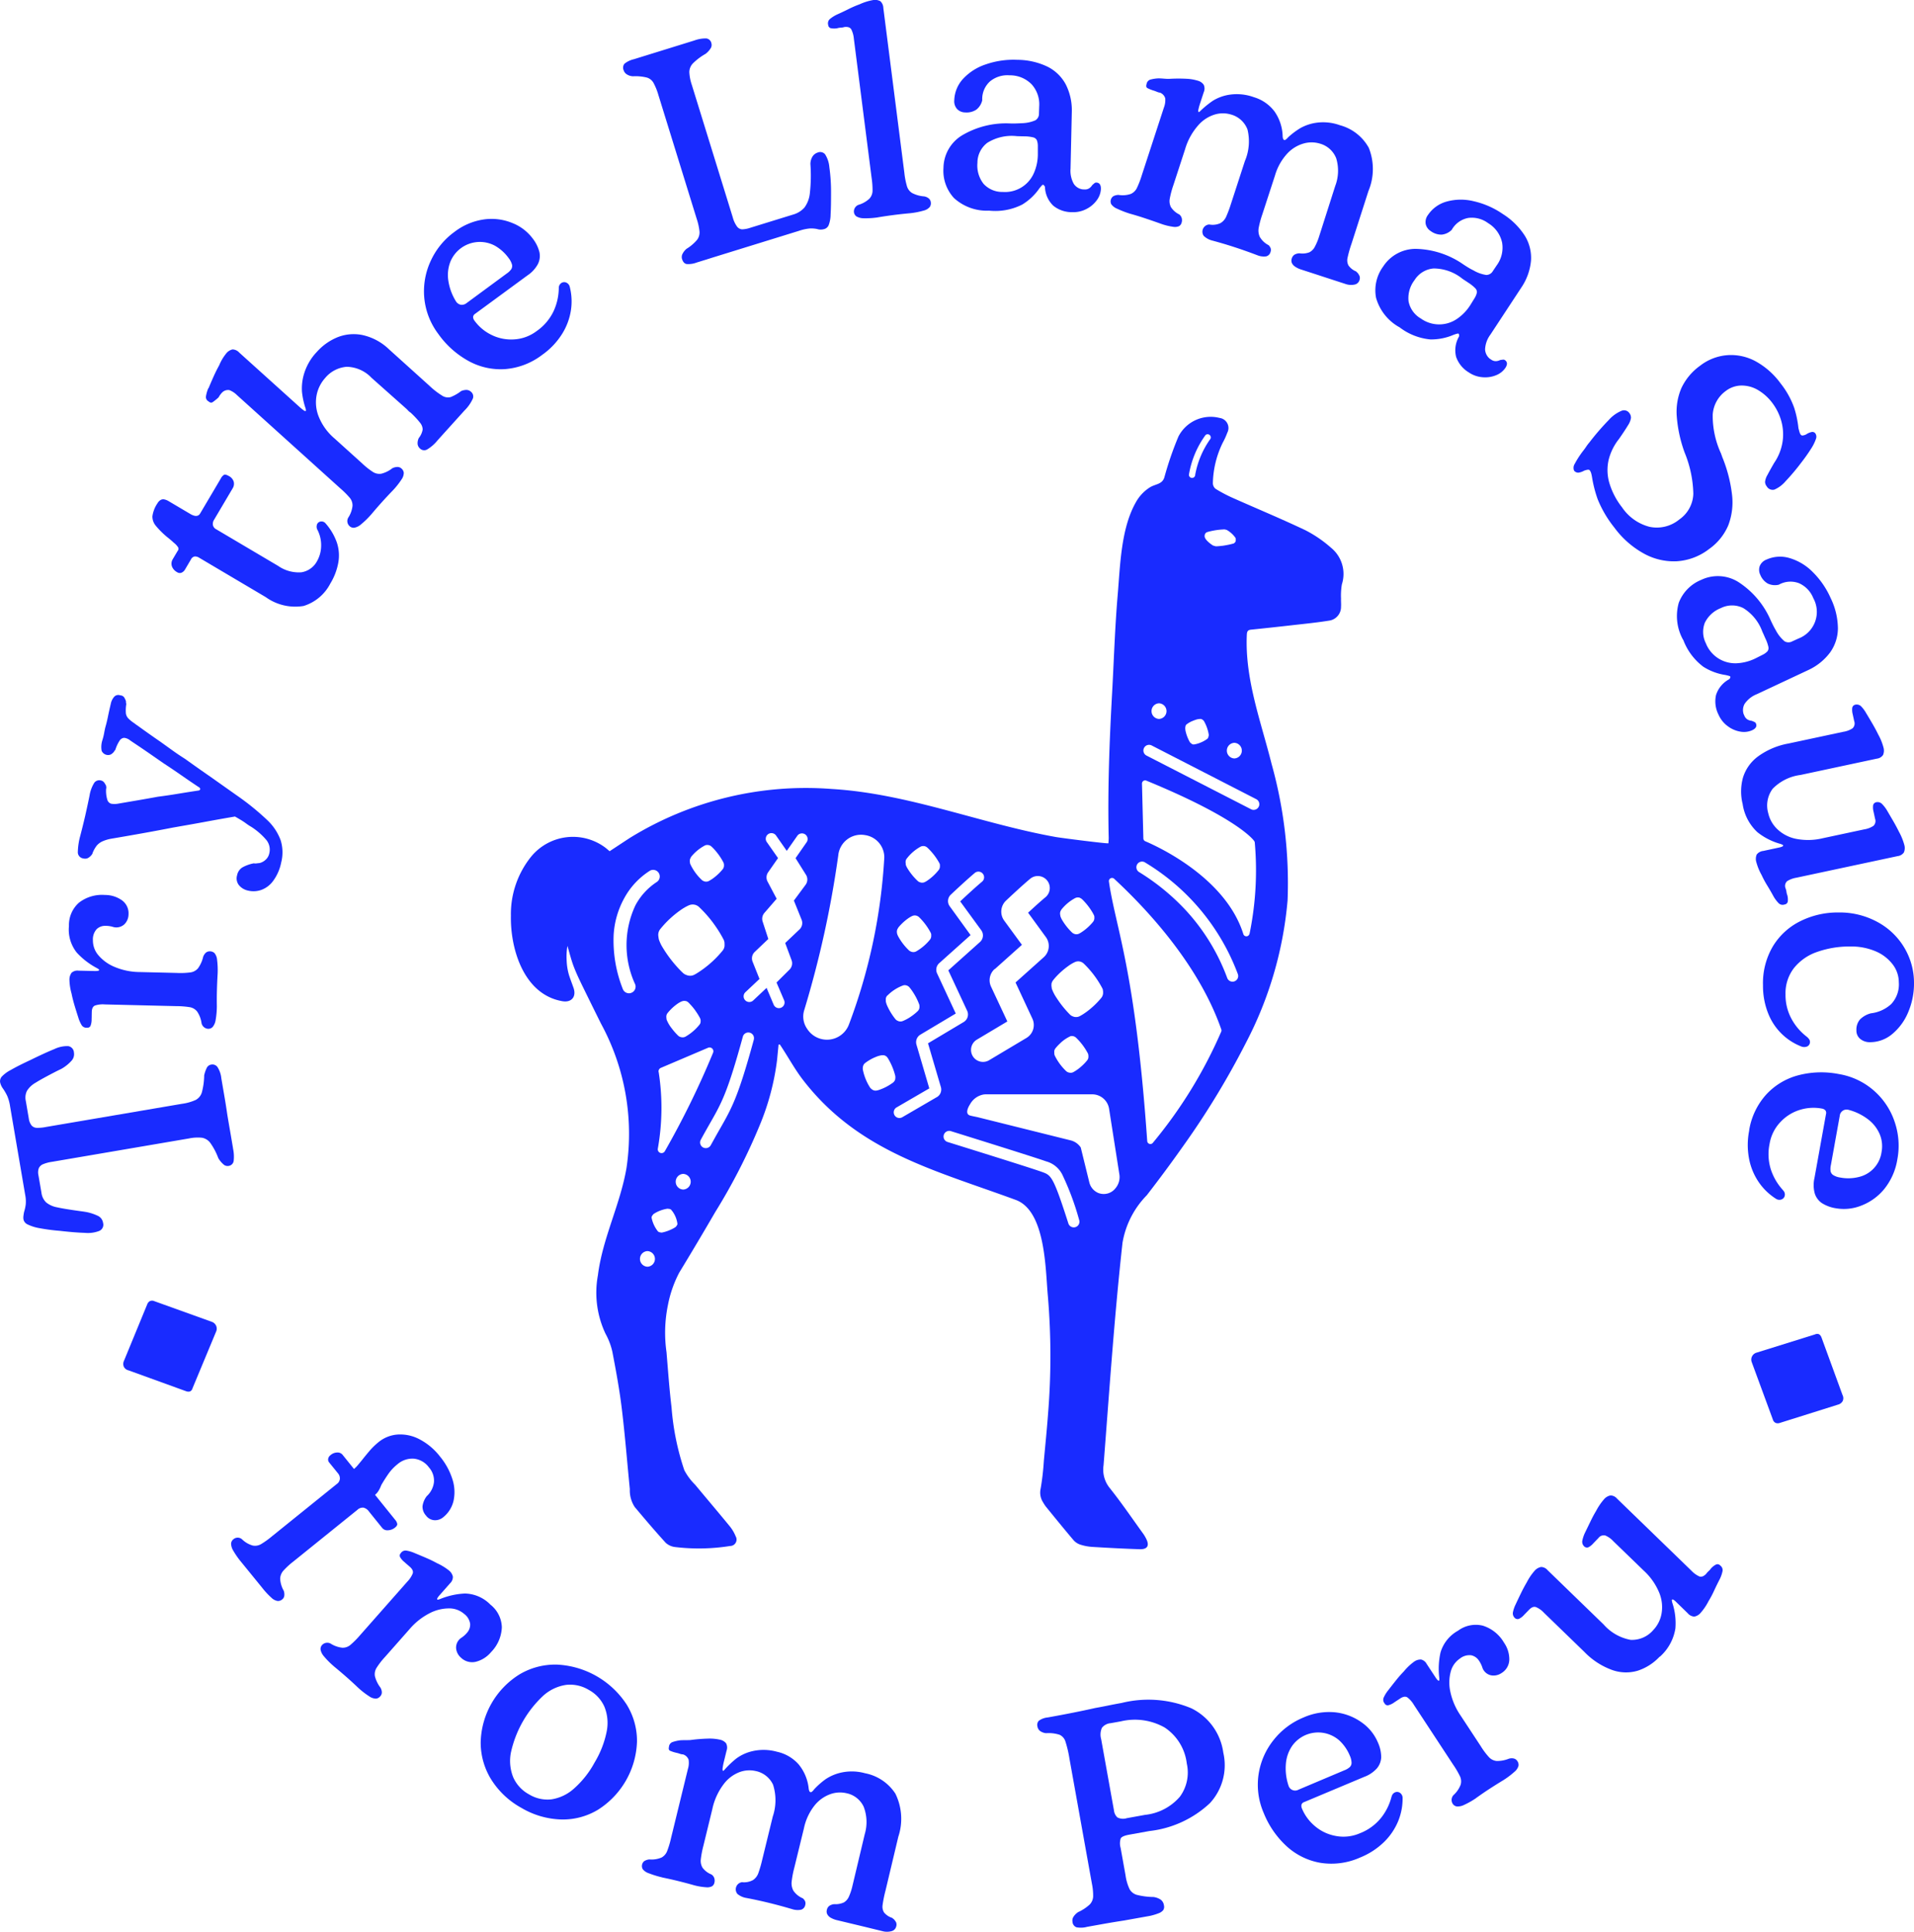 <svg xmlns="http://www.w3.org/2000/svg" xmlns:xlink="http://www.w3.org/1999/xlink" width="138.573" height="139.834" viewBox="0 0 138.573 139.834"><defs><clipPath id="a"><rect width="138.573" height="139.834" fill="#192bff"/></clipPath></defs><g clip-path="url(#a)"><path d="M97.15,42.3a2.445,2.445,0,0,0-.779-2.647,8.956,8.956,0,0,0-1.853-1.269c-1.749-.831-3.539-1.573-5.307-2.361a10.408,10.408,0,0,1-1.2-.637.528.528,0,0,1-.2-.408,6.978,6.978,0,0,1,.716-2.934,5.215,5.215,0,0,0,.328-.719.735.735,0,0,0-.554-1.072,2.624,2.624,0,0,0-2.981,1.341A24.053,24.053,0,0,0,84.3,34.551c-.156.511-.629.476-1.035.718a2.991,2.991,0,0,0-1.046,1.119c-1.067,1.9-1.118,4.562-1.3,6.69-.2,2.34-.271,4.689-.4,7.033-.195,3.512-.333,7.028-.249,10.545,0,.1-.01.205-.02.383,0,.056-3.454-.387-3.8-.45-5.45-.972-10.674-3.149-16.235-3.479a24.281,24.281,0,0,0-14.628,3.552c-.483.315-.965.635-1.45.953-.1-.082-.186-.157-.276-.232a3.914,3.914,0,0,0-5.386.6,6.622,6.622,0,0,0-1.486,4.3c-.048,2.442.954,5.722,3.736,6.19.663.112,1.017-.338.8-.961-.107-.308-.228-.613-.328-.925a4.254,4.254,0,0,1-.172-1.069,4.395,4.395,0,0,1,.06-1.05c.148.52.278,1.049.474,1.551s.422.969.655,1.445q.646,1.32,1.3,2.636a16.684,16.684,0,0,1,1.845,10.438c-.452,2.658-1.734,5.077-2.071,7.773a6.956,6.956,0,0,0,.554,4.236,4.893,4.893,0,0,1,.493,1.3c.262,1.37.517,2.744.684,4.128.235,1.933.388,3.876.58,5.813a2.193,2.193,0,0,0,.357,1.3c.734.873,1.472,1.744,2.241,2.587a1.211,1.211,0,0,0,.678.307,14.358,14.358,0,0,0,3.987-.076.465.465,0,0,0,.4-.7,2.824,2.824,0,0,0-.432-.731c-.826-1.009-1.671-2-2.5-3a4.273,4.273,0,0,1-.785-1.054,18.6,18.6,0,0,1-.926-4.555c-.159-1.322-.253-2.653-.363-3.982a9.956,9.956,0,0,1,.1-3.408,8.488,8.488,0,0,1,.818-2.353q1.33-2.184,2.613-4.394a43.069,43.069,0,0,0,3.222-6.291,18,18,0,0,0,1.253-4.734c.034-.363.07-.729.106-1.094.029,0,.06,0,.089-.009.069.1.139.208.206.313.483.746.916,1.53,1.456,2.233,4.013,5.221,9.557,6.552,15.419,8.708,2.184.8,2.15,5.08,2.328,6.968a51.447,51.447,0,0,1,.014,8.5c-.084,1.14-.2,2.279-.305,3.418a18.862,18.862,0,0,1-.233,2.017,1.29,1.29,0,0,0,.174.985,2.967,2.967,0,0,0,.209.319c.656.805,1.31,1.611,1.979,2.4a1.117,1.117,0,0,0,.483.337,3.593,3.593,0,0,0,.9.174c1.141.069,2.281.13,3.425.167.571.018.726-.264.464-.772a2.694,2.694,0,0,0-.212-.354c-.807-1.114-1.58-2.256-2.44-3.329a2.109,2.109,0,0,1-.427-1.619c.418-5.369.78-10.748,1.371-16.1a6.445,6.445,0,0,1,1.758-3.446c.9-1.163,1.774-2.34,2.619-3.539a58.848,58.848,0,0,0,4.566-7.51,27.283,27.283,0,0,0,3.009-10.295,32.065,32.065,0,0,0-1.157-9.88c-.769-3.071-1.939-6.122-1.793-9.338.01-.225.049-.354.3-.379q1.436-.147,2.87-.31c.925-.106,1.853-.195,2.77-.342a1,1,0,0,0,.88-1.017c.015-.19-.009-.382,0-.571A4.983,4.983,0,0,1,97.15,42.3M89.366,54.9a.566.566,0,0,1,0-1.131.566.566,0,0,1,0,1.131m-.793-16.578a.515.515,0,0,1,.057,0l.039,0,.009,0,.028.007.073.022.008,0,.025.008.032.016a1.934,1.934,0,0,1,.6.551h0l0,.007c.005.01.01.018.014.028l0,.009a.183.183,0,0,1,.011.026l0,.011a.161.161,0,0,1,0,.029l0,.008v.076l0,.015-.005.021,0,.01a.236.236,0,0,1-.013.034l0,0a.287.287,0,0,1-.147.144h0l-.017.007-.014,0h0a4.59,4.59,0,0,1-.476.108c-.1.02-.2.035-.3.05l-.019,0-.016,0a3.671,3.671,0,0,1-.372.034.044.044,0,0,1-.016,0h0c-.012,0-.023,0-.035,0h-.006a.075.075,0,0,1-.016,0,.115.115,0,0,1-.028-.006l-.019-.007-.085-.026-.01,0-.015-.006-.01,0-.02-.01-.007,0c-.108-.064-.527-.356-.6-.606l0-.009a.277.277,0,0,1,0-.143l0-.012v-.005a.29.29,0,0,1,.161-.192l.008,0,.026-.01h0c.091-.028.212-.057.344-.086h.009a4.809,4.809,0,0,1,.8-.1m-1.3-6.825a.228.228,0,1,1,.322.323,6.471,6.471,0,0,0-1.061,2.544.227.227,0,0,1-.455,0A6.745,6.745,0,0,1,87.273,31.5M85.811,52.68l.018-.112a.234.234,0,0,1,.082-.137l.008-.005a1.744,1.744,0,0,1,.268-.169l.025-.013c.015-.006.028-.015.044-.022l.057-.026.013,0c.065-.03.131-.056.2-.08a.062.062,0,0,0,.019-.007c.008,0,.016,0,.022-.007a1.034,1.034,0,0,1,.366-.06.219.219,0,0,1,.12.048l.015.01.043.034a.2.2,0,0,1,.055.062,2.891,2.891,0,0,1,.347.98.217.217,0,0,1,0,.045c0,.015,0,.029-.007.044l-.025.1a.223.223,0,0,1-.086.126,2.178,2.178,0,0,1-.427.242l-.019.008,0,0a2.067,2.067,0,0,1-.51.147l-.026,0a.235.235,0,0,1-.146-.054l-.08-.067a.205.205,0,0,1-.048-.057,2.89,2.89,0,0,1-.306-.8,1.092,1.092,0,0,1-.021-.2.164.164,0,0,1,0-.038m-1.9-1.763a.566.566,0,0,1,0,1.131.566.566,0,0,1,0-1.131M76.835,65.853a3.2,3.2,0,0,1,1.006-.844.24.24,0,0,1,.033-.015.443.443,0,0,1,.279-.018l.013.005a.169.169,0,0,1,.024.008h0L78.2,65a.175.175,0,0,1,.024.011.076.076,0,0,1,.018.009l.019.009a.085.085,0,0,1,.014.009l.019.014.006.006a.269.269,0,0,1,.027.02c.04.036.083.078.128.125a4.663,4.663,0,0,1,.655.87c.027.05.055.1.079.15l.006.009a.455.455,0,0,1,.037.117c0,.015,0,.032,0,.047v.023l0,.008v0a.437.437,0,0,1-.095.3,2.279,2.279,0,0,1-.162.185,3.645,3.645,0,0,1-.69.578c-.048.032-.1.059-.144.085a.447.447,0,0,1-.2.051l-.037,0a.41.41,0,0,1-.127-.029l-.025-.01-.022-.01a.432.432,0,0,1-.114-.077c-.041-.038-.092-.089-.147-.148l0,0h0a4.307,4.307,0,0,1-.583-.777,1.5,1.5,0,0,1-.109-.24.053.053,0,0,1,0-.018l-.007-.022c0-.014-.006-.028-.008-.043v0l-.009-.065a.457.457,0,0,1,0-.128.42.42,0,0,1,.082-.193m-.607,5.11c.068-.089.146-.18.23-.273a5.865,5.865,0,0,1,.863-.762.269.269,0,0,1,.027-.02l.024-.017a2.641,2.641,0,0,1,.48-.276l.029-.011a.57.57,0,0,1,.342-.007l.038.011.014.007a.622.622,0,0,1,.136.077c.011.01.023.018.033.026l.036.034a7.018,7.018,0,0,1,1.331,1.779.583.583,0,0,1,.037.1l0,.014a.081.081,0,0,1,0,.019.416.416,0,0,1,.015.1l0,.057v.06a.588.588,0,0,1-.12.325,5.986,5.986,0,0,1-1.065,1.014l-.054.041-.005,0a3.63,3.63,0,0,1-.449.282c-.02.01-.042.019-.063.028a.563.563,0,0,1-.2.035.553.553,0,0,1-.216-.041l-.041-.016a.577.577,0,0,1-.175-.111A7.44,7.44,0,0,1,76.5,72.24a2.951,2.951,0,0,1-.337-.644.42.42,0,0,1-.022-.093l0-.017-.014-.107a.479.479,0,0,1,0-.107v0c0-.014,0-.029,0-.043v-.012a.565.565,0,0,1,.1-.235.1.1,0,0,1,.01-.015m.092,5.116c0-.011,0-.022.007-.033l0-.007a.379.379,0,0,1,.048-.114v0c0-.008.01-.014.014-.022l.009-.013a3.09,3.09,0,0,1,.326-.353l.015-.016a.109.109,0,0,0,.019-.018,2.662,2.662,0,0,1,.679-.474A.468.468,0,0,1,77.523,75a.441.441,0,0,1,.235.021l.027.011a.475.475,0,0,1,.114.074,4.4,4.4,0,0,1,.822,1.068c.014.025.026.051.04.074a.538.538,0,0,1,.028.07l0,.015,0,.014a.636.636,0,0,1,.013.074v.05a.446.446,0,0,1-.01.105l0,.007a.3.3,0,0,1-.007.032.449.449,0,0,1-.074.138,3.472,3.472,0,0,1-.433.448,3.09,3.09,0,0,1-.532.385.258.258,0,0,1-.033.017.425.425,0,0,1-.2.052.461.461,0,0,1-.154-.029l-.012,0-.025-.01-.02-.009a.428.428,0,0,1-.084-.051.142.142,0,0,1-.03-.025l-.01-.009a4,4,0,0,1-.8-1.085.62.62,0,0,1-.031-.077v0a.306.306,0,0,1-.011-.036c0-.013,0-.027,0-.041l-.006-.04,0-.027a.343.343,0,0,1,0-.044.485.485,0,0,1,0-.085m-4.306-5.938,1.963-1.757L72.7,66.633a1.1,1.1,0,0,1,.135-1.442c.336-.317,1.179-1.105,1.746-1.578a.867.867,0,0,1,1.112,1.331c-.371.308-.876.767-1.258,1.123l1.284,1.761a1.091,1.091,0,0,1-.154,1.462l-2.04,1.827,1.219,2.616a1.092,1.092,0,0,1-.431,1.4l-2.7,1.611a.867.867,0,1,1-.888-1.49l2.206-1.316L71.752,71.42a1.088,1.088,0,0,1,.262-1.279m-6.37-7.986a3.191,3.191,0,0,1,1.007-.869l.017-.008a.25.25,0,0,1,.038-.015.437.437,0,0,1,.279,0,.519.519,0,0,1,.1.05l.009.006.01.008a.1.1,0,0,1,.021.017c.017.013.033.029.051.045a4.524,4.524,0,0,1,.833,1.086.464.464,0,0,1,.041.115V62.6l0,.019,0,.026v.009l0,.026c0,.013,0,.026,0,.04a.434.434,0,0,1-.09.257v0a3.7,3.7,0,0,1-.911.825l-.007,0-.066.037a.428.428,0,0,1-.209.054.461.461,0,0,1-.159-.029l-.023-.01-.03-.012-.009,0-.009-.006c-.008,0-.018-.009-.026-.015l-.015-.01a.033.033,0,0,1-.017-.012.064.064,0,0,1-.013-.01l-.018-.014a4.357,4.357,0,0,1-.77-.955,1.544,1.544,0,0,1-.094-.2l0-.014-.008-.029,0-.022,0-.018,0-.016-.007-.05a.459.459,0,0,1,.014-.2.434.434,0,0,1,.063-.123m-.619,5.009a2.61,2.61,0,0,1,.231-.261,3.609,3.609,0,0,1,.465-.4l.014-.009c.018-.014.038-.028.057-.041l.025-.015.047-.031.026-.015c.015-.007.028-.016.042-.024l.014-.007a.983.983,0,0,1,.118-.058.278.278,0,0,1,.037-.014.457.457,0,0,1,.276.008l0,0a.278.278,0,0,1,.067.033l.006,0a.074.074,0,0,1,.015.008l.02.013,0,0,.029.023c.063.058.134.128.207.21a4.535,4.535,0,0,1,.658.937.413.413,0,0,1,.039.12l0,.006v.013l0,.032v.047a.431.431,0,0,1-.091.285,3.582,3.582,0,0,1-1,.851.435.435,0,0,1-.2.05.451.451,0,0,1-.164-.032l-.026-.011-.018-.008-.019-.01-.01-.005a.2.2,0,0,1-.025-.014.419.419,0,0,1-.064-.049,4.161,4.161,0,0,1-.791-1.041c-.019-.045-.038-.088-.052-.128h0a.414.414,0,0,1-.019-.082l-.008-.067,0-.043A.438.438,0,0,1,65,67.209a.5.5,0,0,1,.029-.045m-.772,4.89a3.127,3.127,0,0,1,1.136-.727.431.431,0,0,1,.293.025.088.088,0,0,1,.02.009.029.029,0,0,1,.012.007.435.435,0,0,1,.092.065h0a.319.319,0,0,0,.025.027c.015.018.032.036.045.055l.04.049,0,0a4.063,4.063,0,0,1,.281.416.246.246,0,0,1,.017.027c.008.014.016.027.023.041s.026.045.039.067v0a4.277,4.277,0,0,1,.2.413l.009.022c.007.018.016.039.023.058l.034.085a.463.463,0,0,1,.025.178l0,.025v.01a.431.431,0,0,1-.129.284,3.493,3.493,0,0,1-.456.372,3.083,3.083,0,0,1-.636.35c-.018.007-.037.012-.058.018a.616.616,0,0,1-.1.009.4.4,0,0,1-.212-.055l-.018-.008-.006,0-.011-.007a.448.448,0,0,1-.112-.093c-.023-.029-.054-.066-.084-.106a4.512,4.512,0,0,1-.534-.909,1.517,1.517,0,0,1-.078-.251c0-.012,0-.026-.006-.04h0c0-.015,0-.026,0-.037v-.007l0-.031v-.035a.235.235,0,0,1,0-.037c0-.012,0-.026,0-.038a.442.442,0,0,1,.088-.2l.006-.007.022-.025m-14.233-10h0a3.17,3.17,0,0,1,1.036-.861.449.449,0,0,1,.319,0,.2.2,0,0,1,.03.014l.007,0a.333.333,0,0,1,.1.068,3.169,3.169,0,0,1,.341.362,4.282,4.282,0,0,1,.523.782.408.408,0,0,1,.046.173h0l0,.034v.047a.428.428,0,0,1-.091.247v0l-.014.016a3.728,3.728,0,0,1-.554.544,2.685,2.685,0,0,1-.412.278.083.083,0,0,0-.017.011.415.415,0,0,1-.2.05h0a.255.255,0,0,1-.039,0h0a.429.429,0,0,1-.121-.03l-.026-.009-.029-.016-.007,0,0,0a.1.1,0,0,1-.03-.017.419.419,0,0,1-.063-.048,3.755,3.755,0,0,1-.844-1.17c0-.009,0-.018-.007-.026l-.005-.014,0-.017c0-.009,0-.018-.006-.026l0-.018-.007-.049a.443.443,0,0,1,.082-.319v0m-.547,3.685a2.74,2.74,0,0,1,.418-.222.523.523,0,0,1,.1-.031.679.679,0,0,1,.329.005c.021,0,.041.012.062.019l.038.017a.624.624,0,0,1,.177.114,8.762,8.762,0,0,1,1.233,1.448,8.032,8.032,0,0,1,.552.918c.007.012.012.026.018.038a.125.125,0,0,1,.01.027.117.117,0,0,1,.009.024.21.21,0,0,1,.012.042c0,.013.007.026.01.039s0,.019.005.029a.181.181,0,0,1,0,.023c0,.015,0,.032.005.046l0,.034,0,.038v0a.872.872,0,0,1,0,.1.065.065,0,0,0,0,.02l0,.011a.83.83,0,0,1-.024.11.639.639,0,0,1-.113.214,7.561,7.561,0,0,1-1.9,1.665c-.048.029-.1.055-.146.081a.653.653,0,0,1-.31.077.682.682,0,0,1-.258-.051l-.052-.02a.112.112,0,0,1-.029-.014.581.581,0,0,1-.133-.08l-.008-.007a.287.287,0,0,1-.039-.032l-.115-.11a9.24,9.24,0,0,1-1.436-1.871,3.077,3.077,0,0,1-.182-.411.452.452,0,0,1-.023-.1.2.2,0,0,1-.006-.026l-.019-.143a.667.667,0,0,1,.129-.5,7.166,7.166,0,0,1,1.691-1.529m-1.8,11.87a.273.273,0,0,1,.154-.305l3.417-1.455a.276.276,0,0,1,.371.357,62.335,62.335,0,0,1-3.5,7.142.275.275,0,0,1-.5-.2,16.8,16.8,0,0,0,.063-5.537m2.98-3.486v.005a.69.69,0,0,1-.042.063,3.6,3.6,0,0,1-1,.849.706.706,0,0,1-.065.028.468.468,0,0,1-.138.022.537.537,0,0,1-.112-.014.056.056,0,0,1-.015,0h0l-.035-.013-.025-.011-.029-.012-.008,0-.011-.007a.119.119,0,0,1-.022-.012.512.512,0,0,1-.065-.05,4.285,4.285,0,0,1-.451-.509l0,0c-.007-.009-.013-.018-.02-.026a2.513,2.513,0,0,1-.369-.631v-.007a.127.127,0,0,1-.007-.024l0-.012v-.014a.147.147,0,0,1-.006-.027l0-.026-.006-.038v-.027a.431.431,0,0,1,.041-.225l0,0a.522.522,0,0,1,.044-.068,3.451,3.451,0,0,1,.818-.743l.017-.011.006,0a1.332,1.332,0,0,1,.2-.1.353.353,0,0,1,.076-.022.429.429,0,0,1,.192,0l.008,0,.011,0,.027.007a.428.428,0,0,1,.083.041.348.348,0,0,1,.06.045l.054.048a.317.317,0,0,0,.041.041l0,.006a3.952,3.952,0,0,1,.33.379.143.143,0,0,1,.019.024c.011.013.019.026.03.039l.044.06,0,.006a4.294,4.294,0,0,1,.25.384.278.278,0,0,1,.022.037l.019.036a.746.746,0,0,1,.044.083.427.427,0,0,1,.046.151l0,.022v.012l0,.022c0,.013,0,.027,0,.041a.432.432,0,0,1-.052.19m-4.969-2.266a.464.464,0,0,1-.166.031.48.48,0,0,1-.449-.314,9.531,9.531,0,0,1-.662-3.892,6.235,6.235,0,0,1,.768-2.676,5.4,5.4,0,0,1,1.875-2,.479.479,0,0,1,.468.835,4.607,4.607,0,0,0-1.531,1.675,6.761,6.761,0,0,0-.02,5.725.478.478,0,0,1-.283.615m1.171,19.825a.566.566,0,0,1,0-1.131.566.566,0,0,1,0,1.131M49,88.709l-.043.062a.225.225,0,0,1-.059.056,1.376,1.376,0,0,1-.165.1l-.023.011h0a2.308,2.308,0,0,1-.233.109,2.75,2.75,0,0,1-.538.169.255.255,0,0,1-.09,0l-.1-.021a.229.229,0,0,1-.129-.079l0,0a2.327,2.327,0,0,1-.439-.939A.226.226,0,0,1,47.219,88l.025-.035.037-.048a.209.209,0,0,1,.055-.052,2.5,2.5,0,0,1,.977-.371.242.242,0,0,1,.038,0l.113.015a.118.118,0,0,1,.042.011.2.2,0,0,1,.1.064,1.943,1.943,0,0,1,.439,1,.214.214,0,0,1-.042.122m.461-2.6a.567.567,0,0,1,0-1.133.567.567,0,0,1,0,1.133m5.117-10.866c-1.139,4.165-1.584,4.942-2.469,6.492-.191.33-.4.708-.651,1.161a.408.408,0,0,1-.359.214.42.42,0,0,1-.2-.049.41.41,0,0,1-.165-.556c.25-.462.467-.843.658-1.178.852-1.489,1.278-2.237,2.391-6.3a.411.411,0,0,1,.792.218m3.454-8.679a.646.646,0,0,1-.184.747l-1,.95.461,1.242a.644.644,0,0,1-.151.685l-.938.931.549,1.286a.409.409,0,0,1-.216.538.418.418,0,0,1-.161.033.411.411,0,0,1-.377-.248L55.5,71.508l-.97.912a.411.411,0,0,1-.562-.6l1.019-.959-.5-1.252a.643.643,0,0,1,.157-.706l.982-.936-.411-1.259a.654.654,0,0,1,.126-.626l.889-1.025-.659-1.245a.645.645,0,0,1,.043-.674l.715-1.025-.8-1.144A.41.41,0,1,1,56.2,60.5l.762,1.09.763-1.09a.41.41,0,1,1,.673.469l-.8,1.149.753,1.2a.644.644,0,0,1-.028.729l-.845,1.142Zm.447,7.971c-.022-.03-.044-.063-.063-.093a1.544,1.544,0,0,1-.2-1.29,73.407,73.407,0,0,0,2.474-11.235,1.655,1.655,0,0,1,1.949-1.465,1.625,1.625,0,0,1,1.384,1.58v.034a40.668,40.668,0,0,1-2.563,12.1,1.7,1.7,0,0,1-2.979.372m6.188,3.816a3.671,3.671,0,0,1-1.058.551l-.115.031-.02,0a.4.4,0,0,1-.085.01.432.432,0,0,1-.254-.084l0,0h0l-.02-.013-.016-.014a.347.347,0,0,1-.045-.04h0A.355.355,0,0,1,63,78.735a3.742,3.742,0,0,1-.536-1.34v-.011c0-.017,0-.037,0-.057l0-.017V77.3l.006-.053c0-.011,0-.023.006-.034a.431.431,0,0,1,.046-.129l0-.007a.276.276,0,0,1,.017-.029l.018-.024.008-.009a.241.241,0,0,1,.021-.024l.009-.009a.051.051,0,0,1,.013-.012l.017-.015a3.468,3.468,0,0,1,.667-.4l.007,0c.026-.012.05-.024.078-.034l.037-.016.044-.019.059-.021.023-.008a.7.7,0,0,1,.069-.023l.012,0a.7.7,0,0,1,.07-.022h.006l.059-.016.015,0,.033-.005a.22.22,0,0,1,.037-.007h0a.244.244,0,0,1,.038,0h0l.02,0,.008,0a.3.3,0,0,1,.052,0l.011,0c.017,0,.032,0,.047.009l.011,0a.437.437,0,0,1,.052.02l.011.005a.469.469,0,0,1,.05.029h0v0c.009,0,.017.012.025.016l.008.007c.018.017.036.033.053.051l.006.008.006.007c.007.008.012.017.018.025a1.751,1.751,0,0,1,.111.184,4.524,4.524,0,0,1,.45,1.136.063.063,0,0,1,0,.023.411.411,0,0,1,.005.116c0,.013,0,.027-.005.042l0,.033,0,.01a.434.434,0,0,1-.16.255m3.158,1.061-2.492,1.45a.417.417,0,0,1-.208.056.411.411,0,0,1-.205-.766l2.37-1.378-.929-3.164a.635.635,0,0,1,.285-.727l2.56-1.528-1.35-2.9a.635.635,0,0,1,.152-.745l2.27-2.033L68.759,65.6a.636.636,0,0,1,.079-.84c.332-.313,1.167-1.094,1.724-1.561a.411.411,0,1,1,.527.63c-.484.406-1.194,1.064-1.571,1.418l1.523,2.087a.637.637,0,0,1-.089.852l-2.294,2.053,1.363,2.924a.637.637,0,0,1-.252.818l-2.581,1.54.931,3.166a.635.635,0,0,1-.293.731m10.04,9.407a.4.4,0,0,1-.126.019.41.41,0,0,1-.39-.285c-1.1-3.433-1.249-3.488-1.892-3.721-.808-.3-6.8-2.157-6.856-2.176a.41.41,0,1,1,.243-.784c.247.077,6.067,1.888,6.894,2.188a1.844,1.844,0,0,1,1.174.964,19.531,19.531,0,0,1,1.218,3.279.409.409,0,0,1-.265.516m2.909-2.832a1.077,1.077,0,0,1-1.276.353,1.119,1.119,0,0,1-.634-.766l-.619-2.52a1.24,1.24,0,0,0-.755-.52l-6.706-1.671c-.179-.04-.362-.071-.54-.118-.4-.106-.161-.592-.016-.815a1.4,1.4,0,0,1,1.028-.718c.037,0,.073-.006.108-.006h7.708a1.241,1.241,0,0,1,1.23,1.084l.745,4.75a1.248,1.248,0,0,1-.273.947m7.644-11.323a33.31,33.31,0,0,1-4.951,8.052.229.229,0,0,1-.409-.123c-.876-12.512-2.283-15.389-2.773-18.788a.228.228,0,0,1,.381-.2c1.5,1.4,5.933,5.663,7.753,10.9a.223.223,0,0,1,0,.155m.96-3.635a.377.377,0,0,1-.145.028.411.411,0,0,1-.384-.266,14.77,14.77,0,0,0-2.968-4.868,16.163,16.163,0,0,0-3.4-2.792.41.41,0,1,1,.435-.694,15.925,15.925,0,0,1,6.7,8.065.406.406,0,0,1-.239.527m1.08-3.431a.229.229,0,0,1-.441.014c-1.285-4.1-6.222-6.348-7.1-6.72a.229.229,0,0,1-.139-.2l-.1-3.971a.228.228,0,0,1,.315-.217c6.027,2.477,7.568,4.029,7.813,4.376a.235.235,0,0,1,.038.1,22.82,22.82,0,0,1-.381,6.626m.487-9.761a.41.41,0,0,1-.19.775.383.383,0,0,1-.185-.045l-7.553-3.877a.411.411,0,1,1,.374-.731Z" fill="#192bff"/><path d="M16.866,83.113a2.744,2.744,0,0,1,.049.94.427.427,0,0,1-.387.345.433.433,0,0,1-.354-.118,1.814,1.814,0,0,1-.369-.449,4.717,4.717,0,0,0-.591-1.117.963.963,0,0,0-.586-.358,3.094,3.094,0,0,0-.941.05L3.756,84.1a2.656,2.656,0,0,0-.661.18.583.583,0,0,0-.287.284.906.906,0,0,0-.025.506L3,86.329a1.179,1.179,0,0,0,.345.711,1.757,1.757,0,0,0,.8.354q.535.122,1.859.3l.206.032a3.44,3.44,0,0,1,.911.3.669.669,0,0,1,.34.488.489.489,0,0,1-.258.58,2.273,2.273,0,0,1-1.058.147q-.728-.021-1.821-.147A13.754,13.754,0,0,1,2.855,88.9,3.178,3.178,0,0,1,2,88.631a.522.522,0,0,1-.3-.361.89.89,0,0,1,0-.278c.013-.1.027-.188.044-.266a3.2,3.2,0,0,0,.119-.544,2.429,2.429,0,0,0-.041-.7l-1.092-6.4a3.028,3.028,0,0,0-.208-.757,3.853,3.853,0,0,0-.3-.519,1.179,1.179,0,0,1-.212-.455.509.509,0,0,1,.108-.409,2.431,2.431,0,0,1,.664-.492q.518-.3,1.427-.723,1.051-.516,1.719-.786a2.138,2.138,0,0,1,1.012-.217.492.492,0,0,1,.413.466.7.7,0,0,1-.158.573,2.908,2.908,0,0,1-.756.609l-.288.139q-1.109.567-1.571.86a1.731,1.731,0,0,0-.626.587,1.1,1.1,0,0,0-.087.728l.218,1.279a1.031,1.031,0,0,0,.2.5.52.52,0,0,0,.354.173,2.977,2.977,0,0,0,.692-.062L13.172,79.9a3.547,3.547,0,0,0,1-.282.921.921,0,0,0,.435-.521,4.972,4.972,0,0,0,.176-1.258,2.388,2.388,0,0,1,.194-.556.428.428,0,0,1,.32-.223.451.451,0,0,1,.442.17,1.823,1.823,0,0,1,.285.821q.126.738.239,1.4c.076.441.14.865.2,1.272.065.39.132.782.2,1.171s.136.8.207,1.215" fill="#192bff"/><path d="M15.7,72.834a5.994,5.994,0,0,1-.09,1.011,1.027,1.027,0,0,1-.211.49.427.427,0,0,1-.333.135.517.517,0,0,1-.474-.407,1.964,1.964,0,0,0-.321-.845.867.867,0,0,0-.509-.309,6.244,6.244,0,0,0-.989-.079l-5.19-.125a1.8,1.8,0,0,0-.706.081q-.224.094-.232.468l-.006.265c0,.087,0,.168-.006.241a1.264,1.264,0,0,1-.079.493.238.238,0,0,1-.244.137.41.41,0,0,1-.392-.174,2.383,2.383,0,0,1-.25-.568q-.144-.443-.277-.886c-.087-.3-.158-.576-.21-.841a4.032,4.032,0,0,1-.153-.973.832.832,0,0,1,.156-.536.634.634,0,0,1,.5-.151l1.144.026c.235.006.352-.02.354-.079,0-.028-.072-.082-.216-.159a5.4,5.4,0,0,1-1.405-1.091,2.663,2.663,0,0,1-.569-1.928,2.164,2.164,0,0,1,.723-1.688A2.721,2.721,0,0,1,7.6,64.783a2.1,2.1,0,0,1,1.223.381,1.158,1.158,0,0,1,.482,1.024,1.019,1.019,0,0,1-.292.709.854.854,0,0,1-.788.211,1.9,1.9,0,0,0-.624-.091.878.878,0,0,0-.6.238,1.094,1.094,0,0,0-.274.808,1.638,1.638,0,0,0,.4,1.087A3.067,3.067,0,0,0,8.321,70a4.751,4.751,0,0,0,1.807.362l2.683.065a5.508,5.508,0,0,0,1-.042.878.878,0,0,0,.525-.295,2.291,2.291,0,0,0,.372-.827.726.726,0,0,1,.194-.3.424.424,0,0,1,.3-.1.475.475,0,0,1,.327.127.873.873,0,0,1,.187.48,5.952,5.952,0,0,1,.041,1.012c-.024.4-.04.789-.051,1.177s-.012.78-.006,1.176" fill="#192bff"/><path d="M20.355,62.445a3.327,3.327,0,0,1-.574,1.312,1.851,1.851,0,0,1-.863.66,1.7,1.7,0,0,1-.949.051,1.16,1.16,0,0,1-.666-.391.793.793,0,0,1-.138-.72.857.857,0,0,1,.378-.566,2.712,2.712,0,0,1,.838-.3.486.486,0,0,0,.179.007c.062-.009.14-.017.233-.026a1,1,0,0,0,.438-.238.859.859,0,0,0,.264-.458,1.112,1.112,0,0,0-.2-.96,4.905,4.905,0,0,0-1.1-.963,3.5,3.5,0,0,1-.374-.245q-.174-.129-.391-.26c-.145-.087-.285-.168-.418-.243-.752.127-1.5.261-2.248.4s-1.5.268-2.247.4q-1.112.217-2.242.419t-2.258.393a2.714,2.714,0,0,0-.634.2A1.217,1.217,0,0,0,7,61.214a2.2,2.2,0,0,0-.3.54c0,.014-.007.029-.01.043a.891.891,0,0,1-.3.3.465.465,0,0,1-.348.043.456.456,0,0,1-.408-.433,4.845,4.845,0,0,1,.17-1.18q.206-.787.359-1.451c.1-.445.209-.939.32-1.486a2.476,2.476,0,0,1,.353-.944.458.458,0,0,1,.486-.148.376.376,0,0,1,.216.14,1.2,1.2,0,0,1,.16.285c-.017.012-.024.021-.019.031s.015.021.026.039-.007.028-.01.042-.007.029-.01.043a2.186,2.186,0,0,0,.084.809.419.419,0,0,0,.282.291,1.491,1.491,0,0,0,.534-.011l1.434-.245c.47-.081.94-.163,1.412-.251.5-.064.985-.136,1.461-.215s.949-.153,1.418-.225c.108-.006.168-.041.183-.1s-.033-.123-.14-.179q-.625-.416-1.229-.837t-1.25-.843c-.26-.179-.526-.365-.8-.555s-.545-.377-.819-.563-.547-.365-.821-.551a.821.821,0,0,0-.451-.194.428.428,0,0,0-.333.218,2.572,2.572,0,0,0-.3.653.373.373,0,0,0-.079.1.361.361,0,0,1-.078.1.687.687,0,0,1-.2.145.508.508,0,0,1-.635-.282,1.59,1.59,0,0,1,.048-.744,4.4,4.4,0,0,0,.13-.514c.028-.158.057-.3.088-.431.074-.254.138-.517.193-.791s.122-.574.2-.9a1.093,1.093,0,0,1,.26-.537.4.4,0,0,1,.428-.094.378.378,0,0,1,.274.131,1.282,1.282,0,0,1,.145.305.2.2,0,0,0,0,.09q.01.049.018.117a2.794,2.794,0,0,0-.028.66A.667.667,0,0,0,9.288,52a2.559,2.559,0,0,0,.457.365c.025.021.05.042.076.062a.755.755,0,0,0,.1.068q.871.632,1.708,1.207l.881.633c.278.2.568.394.87.585l.941.669c.317.222.638.447.962.671l1.9,1.343a18.62,18.62,0,0,1,2.158,1.752,3.815,3.815,0,0,1,.974,1.455,2.959,2.959,0,0,1,.04,1.635" fill="#192bff"/><path d="M23.919,42.232a3.255,3.255,0,0,1-1.935,1.63,3.654,3.654,0,0,1-2.742-.638l-4.809-2.845a.57.57,0,0,0-.338-.1.385.385,0,0,0-.273.221l-.424.72a.54.54,0,0,1-.254.234.343.343,0,0,1-.323-.038.79.79,0,0,1-.37-.41.621.621,0,0,1,.039-.5l.37-.625a.229.229,0,0,0,.025-.279,1.363,1.363,0,0,0-.308-.322c-.1-.094-.185-.17-.26-.231s-.152-.125-.233-.189a6.087,6.087,0,0,1-.811-.812,1.025,1.025,0,0,1-.238-.677,2.2,2.2,0,0,1,.363-.937.653.653,0,0,1,.212-.231.375.375,0,0,1,.276-.055,1.042,1.042,0,0,1,.34.138l1.553.918a1.04,1.04,0,0,0,.306.129.393.393,0,0,0,.238-.012.355.355,0,0,0,.169-.156l1.5-2.537a.62.62,0,0,1,.231-.259c.071-.035.189,0,.353.092a.691.691,0,0,1,.347.41.626.626,0,0,1-.085.487l-1.343,2.272a.547.547,0,0,0-.081.374.448.448,0,0,0,.24.308l4.488,2.654a2.6,2.6,0,0,0,1.683.459,1.556,1.556,0,0,0,1.132-.813,2.275,2.275,0,0,0,.292-1.054,2.41,2.41,0,0,0-.286-1.243.484.484,0,0,1,.008-.4.333.333,0,0,1,.278-.167.373.373,0,0,1,.325.14,4.2,4.2,0,0,1,.811,1.374,2.951,2.951,0,0,1,.109,1.457,4.395,4.395,0,0,1-.575,1.514" fill="#192bff"/><path d="M26.857,37.257a5.947,5.947,0,0,1-.72.7,1.008,1.008,0,0,1-.485.242.423.423,0,0,1-.342-.114.494.494,0,0,1-.094-.619,1.948,1.948,0,0,0,.306-.849.862.862,0,0,0-.185-.567,6.273,6.273,0,0,0-.7-.7L17.157,28.6a1.623,1.623,0,0,0-.548-.361.6.6,0,0,0-.522.168,1.5,1.5,0,0,0-.261.356,3.865,3.865,0,0,1-.434.35c-.091.056-.19.036-.3-.063a.348.348,0,0,1-.181-.356,2.447,2.447,0,0,1,.165-.578l.03-.032q.179-.431.368-.852c.126-.282.255-.54.389-.776a3.431,3.431,0,0,1,.5-.852.815.815,0,0,1,.474-.312.692.692,0,0,1,.487.232l4.346,3.919a3.2,3.2,0,0,0,.333.271c.07.043.115.054.134.031s.015-.125-.045-.278a5.674,5.674,0,0,1-.228-1.094,3.669,3.669,0,0,1,.157-1.34,3.965,3.965,0,0,1,.924-1.567,4.06,4.06,0,0,1,1.48-1.05,3.171,3.171,0,0,1,1.822-.163,4.009,4.009,0,0,1,1.922,1.037l2.909,2.623a5.7,5.7,0,0,0,.94.731.77.77,0,0,0,.606.1,3.132,3.132,0,0,0,.763-.437,1,1,0,0,1,.4-.082.506.506,0,0,1,.318.138.44.44,0,0,1,.134.477,2.867,2.867,0,0,1-.624.889l-.973,1.078q-.443.489-.972,1.078a2.768,2.768,0,0,1-.754.654.429.429,0,0,1-.509-.074.51.51,0,0,1-.172-.318.857.857,0,0,1,.086-.442,1.324,1.324,0,0,0,.28-.621.8.8,0,0,0-.181-.474,6.488,6.488,0,0,0-.692-.743.771.771,0,0,1-.171-.139,1.914,1.914,0,0,0-.156-.156l-2.5-2.222a2.54,2.54,0,0,0-1.8-.8,2.26,2.26,0,0,0-1.576.83,2.609,2.609,0,0,0-.594,1.183,2.773,2.773,0,0,0,.127,1.55,4.046,4.046,0,0,0,1.175,1.637l1.993,1.8a5.405,5.405,0,0,0,.788.622.872.872,0,0,0,.59.118,2.111,2.111,0,0,0,.806-.4.891.891,0,0,1,.36-.089.427.427,0,0,1,.3.117.474.474,0,0,1,.164.311.847.847,0,0,1-.163.475,5.637,5.637,0,0,1-.621.787q-.416.429-.812.869t-.779.9" fill="#192bff"/><path d="M39.254,25.686a5.067,5.067,0,0,1-2.691,1.032,4.817,4.817,0,0,1-2.647-.591,6.554,6.554,0,0,1-2.186-1.959,5.122,5.122,0,0,1-1.016-2.648,5.208,5.208,0,0,1,.484-2.664,5.327,5.327,0,0,1,1.714-2.077,4.556,4.556,0,0,1,2.157-.9,3.946,3.946,0,0,1,2.028.266,3.37,3.37,0,0,1,1.47,1.12,2.652,2.652,0,0,1,.489.991,1.315,1.315,0,0,1-.112.858,2.289,2.289,0,0,1-.75.817L34.4,22.715a.3.3,0,0,0-.147.23.437.437,0,0,0,.1.267l.025.035a3.291,3.291,0,0,0,1.156.97,3.206,3.206,0,0,0,1.629.353,2.988,2.988,0,0,0,1.684-.6,3.671,3.671,0,0,0,1.228-1.436,4.074,4.074,0,0,0,.381-1.664l0-.031a.426.426,0,0,1,.146-.323.37.37,0,0,1,.411-.054.445.445,0,0,1,.241.314,4.263,4.263,0,0,1,.083,1.666,4.517,4.517,0,0,1-.632,1.713,5.3,5.3,0,0,1-1.454,1.533M36.686,19.8a1.219,1.219,0,0,0,.335-.324.441.441,0,0,0,.045-.332,1.342,1.342,0,0,0-.235-.455,3.163,3.163,0,0,0-.994-.9,2.308,2.308,0,0,0-3.228,1.152,2.653,2.653,0,0,0-.155,1.337,3.936,3.936,0,0,0,.559,1.538.549.549,0,0,0,.355.245.556.556,0,0,0,.414-.123Z" fill="#192bff"/><path d="M59.691,16.576a.906.906,0,0,1-.286.042.762.762,0,0,1-.243-.04,2.2,2.2,0,0,0-.542-.039,3.422,3.422,0,0,0-.777.171L52.379,18.4l-.736.228L51.1,18.8c-.2.059-.414.129-.652.2a1.691,1.691,0,0,1-.736.112c-.155-.029-.264-.148-.331-.357a.513.513,0,0,1,.034-.381,1.182,1.182,0,0,1,.29-.364,3.109,3.109,0,0,0,.765-.652.891.891,0,0,0,.174-.595,4.244,4.244,0,0,0-.2-.915L47.671,6.889A4.417,4.417,0,0,0,47.314,6a.83.83,0,0,0-.475-.384,3.458,3.458,0,0,0-1-.095.873.873,0,0,1-.442-.129.538.538,0,0,1-.243-.3.459.459,0,0,1,.058-.48,1.709,1.709,0,0,1,.683-.326L50.27,2.93a2.419,2.419,0,0,1,.862-.149.432.432,0,0,1,.372.345.456.456,0,0,1-.064.388,1.516,1.516,0,0,1-.364.388,4.238,4.238,0,0,0-.923.7.927.927,0,0,0-.246.619,3.365,3.365,0,0,0,.18.922l2.963,9.584a2,2,0,0,0,.313.674.494.494,0,0,0,.371.2,2.083,2.083,0,0,0,.587-.113l3.09-.954a1.722,1.722,0,0,0,.832-.512,2.1,2.1,0,0,0,.391-1.041,11.407,11.407,0,0,0,.039-2.109,1.055,1.055,0,0,1,.17-.569.7.7,0,0,1,.358-.261.466.466,0,0,1,.532.123,2.027,2.027,0,0,1,.311.929,12.772,12.772,0,0,1,.123,1.849c0,.66-.006,1.186-.032,1.577a2.217,2.217,0,0,1-.146.794.5.5,0,0,1-.3.264" fill="#192bff"/><path d="M63.536,15.738a5.983,5.983,0,0,1-1,.061,1.063,1.063,0,0,1-.527-.132.431.431,0,0,1-.184-.31.516.516,0,0,1,.331-.53,1.983,1.983,0,0,0,.787-.444.875.875,0,0,0,.229-.55,6.07,6.07,0,0,0-.072-.99L61.819,2.8a1.85,1.85,0,0,0-.186-.672c-.085-.146-.252-.2-.5-.171a1.021,1.021,0,0,1-.261.045,1.056,1.056,0,0,0-.261.044,1.274,1.274,0,0,1-.467-.006A.262.262,0,0,1,59.96,1.8a.409.409,0,0,1,.114-.414,2.416,2.416,0,0,1,.523-.333q.418-.186.836-.395a7.52,7.52,0,0,1,.8-.346,3.972,3.972,0,0,1,.939-.3.816.816,0,0,1,.563.074.687.687,0,0,1,.218.493l1.523,11.937a5.5,5.5,0,0,0,.193.984.869.869,0,0,0,.371.474,2.245,2.245,0,0,0,.874.242.726.726,0,0,1,.329.148.426.426,0,0,1,.147.281.467.467,0,0,1-.079.342.842.842,0,0,1-.433.255,5.642,5.642,0,0,1-.984.192q-.592.052-1.181.128c-.393.051-.785.108-1.176.174" fill="#192bff"/><path d="M71.617,15.248a3.532,3.532,0,0,1-2.545-.909,2.91,2.91,0,0,1-.765-2.193,2.8,2.8,0,0,1,1.321-2.333,6.24,6.24,0,0,1,3.5-.877c.146.005.294.007.44,0s.286-.008.419-.019a2.6,2.6,0,0,0,.976-.21.552.552,0,0,0,.258-.5l.017-.505a2.151,2.151,0,0,0-.543-1.592,2.181,2.181,0,0,0-1.606-.658,1.973,1.973,0,0,0-1.424.449,1.728,1.728,0,0,0-.551,1.357,1.2,1.2,0,0,1-.43.68,1.281,1.281,0,0,1-.809.2.817.817,0,0,1-.576-.24.836.836,0,0,1-.21-.645,2.4,2.4,0,0,1,.634-1.543A3.9,3.9,0,0,1,71.36,4.664a6.109,6.109,0,0,1,2.288-.333,5.113,5.113,0,0,1,2.2.5,3.039,3.039,0,0,1,1.312,1.277A4.129,4.129,0,0,1,77.6,8.049l-.093,4.158a1.936,1.936,0,0,0,.239,1.107.909.909,0,0,0,.636.394l.132.006a.576.576,0,0,0,.333-.078.71.71,0,0,0,.228-.234c.045-.042.094-.084.147-.127a.22.22,0,0,1,.146-.061c.233.008.345.164.336.473a1.458,1.458,0,0,1-.28.783,2.075,2.075,0,0,1-.747.648,2.053,2.053,0,0,1-1.053.24,2.133,2.133,0,0,1-1.361-.463,1.966,1.966,0,0,1-.606-1.318.208.208,0,0,0-.051-.135c-.035-.045-.066-.068-.1-.069s-.113.085-.251.256a4.083,4.083,0,0,1-1.249,1.18,4.318,4.318,0,0,1-2.392.439m.991-1.354a2.275,2.275,0,0,0,2.234-1.335,3.4,3.4,0,0,0,.3-1.443l0-.55a1.19,1.19,0,0,0-.073-.421.4.4,0,0,0-.259-.2,2.746,2.746,0,0,0-.657-.076L73.9,9.864l-.275-.008a3.343,3.343,0,0,0-2.14.478,1.813,1.813,0,0,0-.719,1.452,2.142,2.142,0,0,0,.446,1.523,1.832,1.832,0,0,0,1.4.585" fill="#192bff"/><path d="M81.827,15.473a7.219,7.219,0,0,1-.955-.369.975.975,0,0,1-.416-.32.457.457,0,0,1,.156-.586.86.86,0,0,1,.364-.089,1.847,1.847,0,0,0,.89-.07.894.894,0,0,0,.436-.412,6.608,6.608,0,0,0,.362-.935l1.6-4.9a1.518,1.518,0,0,0,.1-.672.626.626,0,0,0-.375-.411.826.826,0,0,1-.224-.062c-.073-.032-.146-.059-.215-.082a2.624,2.624,0,0,1-.482-.191c-.084-.051-.1-.146-.057-.285a.4.4,0,0,1,.255-.321,2.668,2.668,0,0,1,.6-.095c.152,0,.293.012.421.022s.237.015.331.015A11.431,11.431,0,0,1,85.856,5.7a3.339,3.339,0,0,1,.846.137.764.764,0,0,1,.447.3.661.661,0,0,1,0,.542l-.246.754a4.492,4.492,0,0,0-.142.508c-.018.1-.006.161.037.175.013,0,.066-.04.158-.134A7.158,7.158,0,0,1,87.8,7.3a3.193,3.193,0,0,1,1.221-.446,3.61,3.61,0,0,1,1.758.18,2.911,2.911,0,0,1,1.492,1.03,3.272,3.272,0,0,1,.593,1.8.647.647,0,0,0,.033.184.135.135,0,0,0,.088.086c.028.009.067,0,.117-.042a.914.914,0,0,0,.153-.148,5.539,5.539,0,0,1,.889-.67,3.3,3.3,0,0,1,1.2-.394,3.572,3.572,0,0,1,1.665.184A3.388,3.388,0,0,1,99.1,10.7a4.136,4.136,0,0,1-.025,3.127L97.85,17.64a8.925,8.925,0,0,0-.292,1.04.8.8,0,0,0,.07.532,1.235,1.235,0,0,0,.562.438.227.227,0,0,0,.033.045.083.083,0,0,0,.038.023.991.991,0,0,1,.175.277.475.475,0,0,1-.018.307.458.458,0,0,1-.363.3,1.224,1.224,0,0,1-.665-.055l-1.58-.514q-.846-.277-1.579-.514a1.716,1.716,0,0,1-.481-.228.626.626,0,0,1-.225-.269.457.457,0,0,1,0-.314.49.49,0,0,1,.193-.272.767.767,0,0,1,.368-.1,1.426,1.426,0,0,0,.706-.071.9.9,0,0,0,.39-.381,4.257,4.257,0,0,0,.323-.774l.074-.232,1.09-3.415a3.089,3.089,0,0,0,.074-2,1.772,1.772,0,0,0-1.18-1.067,2.091,2.091,0,0,0-1.151-.017,2.582,2.582,0,0,0-1.2.721,3.966,3.966,0,0,0-.9,1.593l-.92,2.824a7.07,7.07,0,0,0-.265.988,1.1,1.1,0,0,0,.081.641,1.528,1.528,0,0,0,.638.6.615.615,0,0,1,.147.221.4.4,0,0,1-.006.265.436.436,0,0,1-.314.325,1.266,1.266,0,0,1-.644-.082q-.843-.321-1.64-.581t-1.624-.482a1.373,1.373,0,0,1-.618-.34.524.524,0,0,1,.4-.822,1.353,1.353,0,0,0,.806-.095,1.011,1.011,0,0,0,.414-.454,8.428,8.428,0,0,0,.349-.929l1.009-3.1a3.649,3.649,0,0,0,.193-2.3,1.782,1.782,0,0,0-1.2-1.084,2.039,2.039,0,0,0-1.131-.009,2.577,2.577,0,0,0-1.226.781,4.54,4.54,0,0,0-.965,1.756l-.846,2.592a6.723,6.723,0,0,0-.261.98.956.956,0,0,0,.084.6,1.477,1.477,0,0,0,.6.531.511.511,0,0,1,.186.28.585.585,0,0,1-.015.331.4.4,0,0,1-.183.241.755.755,0,0,1-.431.045,4.329,4.329,0,0,1-.868-.214q-.558-.2-1.133-.392t-1.1-.337" fill="#192bff"/><path d="M101.3,23.678a3.531,3.531,0,0,1-1.674-2.122,2.911,2.911,0,0,1,.515-2.265,2.806,2.806,0,0,1,2.358-1.277,6.255,6.255,0,0,1,3.427,1.112c.121.082.246.161.371.238s.249.143.366.2a2.607,2.607,0,0,0,.938.339.553.553,0,0,0,.484-.285l.282-.419a2.153,2.153,0,0,0,.385-1.636,2.177,2.177,0,0,0-1.013-1.411,1.97,1.97,0,0,0-1.444-.375,1.73,1.73,0,0,0-1.189.858,1.192,1.192,0,0,1-.724.349,1.285,1.285,0,0,1-.8-.258.808.808,0,0,1-.361-.507.843.843,0,0,1,.164-.659,2.4,2.4,0,0,1,1.356-.971,3.872,3.872,0,0,1,1.952-.024,6.1,6.1,0,0,1,2.117.931,5.12,5.12,0,0,1,1.6,1.59,3.036,3.036,0,0,1,.434,1.778,4.127,4.127,0,0,1-.654,1.88l-2.284,3.475a1.932,1.932,0,0,0-.386,1.066.925.925,0,0,0,.33.673l.11.073a.572.572,0,0,0,.322.111.715.715,0,0,0,.318-.077c.062-.012.125-.022.193-.03a.225.225,0,0,1,.155.025c.194.13.206.324.034.58a1.46,1.46,0,0,1-.652.515,2.088,2.088,0,0,1-.977.152,2.047,2.047,0,0,1-1.02-.355,2.126,2.126,0,0,1-.909-1.114,1.972,1.972,0,0,1,.187-1.439.2.2,0,0,0,.027-.14c-.006-.058-.02-.095-.045-.111s-.14.011-.347.085a4.111,4.111,0,0,1-1.686.337,4.332,4.332,0,0,1-2.261-.9m1.559-.622a2.28,2.28,0,0,0,2.6.053,3.408,3.408,0,0,0,1.02-1.064l.289-.468a1.2,1.2,0,0,0,.16-.4.391.391,0,0,0-.115-.3,2.834,2.834,0,0,0-.517-.413c-.061-.042-.13-.089-.211-.141s-.154-.1-.227-.154a3.323,3.323,0,0,0-2.068-.728,1.8,1.8,0,0,0-1.38.848,2.142,2.142,0,0,0-.43,1.527,1.829,1.829,0,0,0,.876,1.239" fill="#192bff"/><path d="M116.871,38.179a8.149,8.149,0,0,1-1.2-2.043,9.094,9.094,0,0,1-.412-1.616c-.017-.1-.036-.183-.057-.259a.656.656,0,0,0-.109-.22c-.027-.036-.077-.048-.153-.039a1.214,1.214,0,0,0-.261.074,1.141,1.141,0,0,1-.4.137.383.383,0,0,1-.317-.147.538.538,0,0,1,.047-.489,6.727,6.727,0,0,1,.655-1c.065-.085.127-.172.188-.263a2.79,2.79,0,0,1,.222-.291,17.812,17.812,0,0,1,1.4-1.621,2.552,2.552,0,0,1,.928-.667.469.469,0,0,1,.559.159.54.54,0,0,1,.121.361,1.358,1.358,0,0,1-.219.536q-.207.347-.643.976a3.968,3.968,0,0,0-.75,1.5,3.332,3.332,0,0,0,.031,1.639,5.265,5.265,0,0,0,.933,1.815,3.433,3.433,0,0,0,1.989,1.412,2.561,2.561,0,0,0,2.159-.531,2.35,2.35,0,0,0,1.014-1.857,8.316,8.316,0,0,0-.63-2.99,9.783,9.783,0,0,1-.568-2.6,4.346,4.346,0,0,1,.336-2.066,4.175,4.175,0,0,1,1.358-1.62,3.666,3.666,0,0,1,2.012-.763,3.734,3.734,0,0,1,2.06.478,5.55,5.55,0,0,1,1.747,1.564,6.2,6.2,0,0,1,.982,1.753,7.226,7.226,0,0,1,.312,1.483c.027.108.052.2.077.287a.62.62,0,0,0,.09.193.16.16,0,0,0,.165.055.691.691,0,0,0,.231-.077,1.1,1.1,0,0,1,.394-.17.26.26,0,0,1,.275.109.427.427,0,0,1,.039.383,3.186,3.186,0,0,1-.344.7A12.483,12.483,0,0,1,130.4,33.5a15.658,15.658,0,0,1-1.128,1.338,2.236,2.236,0,0,1-.8.6.493.493,0,0,1-.564-.238.533.533,0,0,1-.118-.324,1.253,1.253,0,0,1,.175-.5c.116-.223.278-.515.486-.872a3.7,3.7,0,0,0,.616-1.6,3.608,3.608,0,0,0-.117-1.479,3.927,3.927,0,0,0-.6-1.211,3.544,3.544,0,0,0-1.105-1,2.315,2.315,0,0,0-1.206-.306,1.9,1.9,0,0,0-1.094.393A2.294,2.294,0,0,0,124,30.012a6.505,6.505,0,0,0,.613,2.84.419.419,0,0,0,.033.1.433.433,0,0,1,.033.1,10.288,10.288,0,0,1,.722,2.783,4.662,4.662,0,0,1-.278,2.2,4.021,4.021,0,0,1-1.377,1.7,4.252,4.252,0,0,1-2.368.893,4.484,4.484,0,0,1-2.437-.6,6.614,6.614,0,0,1-2.074-1.855" fill="#192bff"/><path d="M121.858,46.317a3.533,3.533,0,0,1-.315-2.686,2.913,2.913,0,0,1,1.627-1.658,2.8,2.8,0,0,1,2.677.15,6.233,6.233,0,0,1,2.336,2.744c.059.133.124.265.191.4s.135.252.2.367a2.618,2.618,0,0,0,.621.781.556.556,0,0,0,.561.01l.461-.209a2.063,2.063,0,0,0,1.063-2.924,1.971,1.971,0,0,0-1.033-1.076,1.724,1.724,0,0,0-1.462.108,1.2,1.2,0,0,1-.8-.084,1.269,1.269,0,0,1-.542-.635.812.812,0,0,1-.041-.622.839.839,0,0,1,.485-.475,2.392,2.392,0,0,1,1.663-.116,3.914,3.914,0,0,1,1.677,1,6.152,6.152,0,0,1,1.312,1.9,5.118,5.118,0,0,1,.525,2.192,3.036,3.036,0,0,1-.563,1.741,4.126,4.126,0,0,1-1.542,1.258L127.2,50.246a1.926,1.926,0,0,0-.888.7.918.918,0,0,0-.072.747l.054.119a.575.575,0,0,0,.217.264.715.715,0,0,0,.312.1c.058.022.118.046.179.075a.23.23,0,0,1,.119.1c.1.214.005.384-.275.512a1.465,1.465,0,0,1-.825.1,2.09,2.09,0,0,1-.912-.383,2.051,2.051,0,0,1-.683-.837,2.13,2.13,0,0,1-.188-1.426,1.972,1.972,0,0,1,.914-1.128.214.214,0,0,0,.1-.1.145.145,0,0,0,.02-.118c-.013-.027-.126-.063-.341-.11a4.1,4.1,0,0,1-1.612-.6,4.32,4.32,0,0,1-1.453-1.948m1.652.286a2.285,2.285,0,0,0,2.188,1.412,3.428,3.428,0,0,0,1.426-.372l.491-.248a1.165,1.165,0,0,0,.345-.253.39.39,0,0,0,.062-.316,2.769,2.769,0,0,0-.224-.624c-.03-.068-.065-.144-.1-.231l-.115-.251a3.323,3.323,0,0,0-1.379-1.7,1.807,1.807,0,0,0-1.62,0,2.147,2.147,0,0,0-1.167,1.073,1.832,1.832,0,0,0,.1,1.515" fill="#192bff"/><path d="M126.156,58.153a3.769,3.769,0,0,1,.038-1.876,3,3,0,0,1,1.072-1.512,5.349,5.349,0,0,1,2.216-.945l3.981-.85a1.66,1.66,0,0,0,.666-.254.488.488,0,0,0,.114-.519c-.019-.086-.037-.172-.056-.259s-.035-.164-.051-.236a1.254,1.254,0,0,1-.033-.476.284.284,0,0,1,.2-.212.454.454,0,0,1,.427.1,2.325,2.325,0,0,1,.375.5q.243.4.475.8t.4.748a4,4,0,0,1,.379.932.811.811,0,0,1-.027.556.628.628,0,0,1-.449.265l-5.53,1.181a3.418,3.418,0,0,0-2.013,1,2.024,2.024,0,0,0-.32,1.767,2.291,2.291,0,0,0,.636,1.135,2.746,2.746,0,0,0,1.344.715,4.533,4.533,0,0,0,1.982-.041l2.991-.639a1.652,1.652,0,0,0,.666-.255.486.486,0,0,0,.114-.518c-.019-.086-.036-.173-.055-.259s-.035-.165-.051-.238a1.213,1.213,0,0,1-.034-.475.285.285,0,0,1,.2-.212.451.451,0,0,1,.426.1,2.436,2.436,0,0,1,.371.471l.479.82c.154.266.285.516.4.748a4.3,4.3,0,0,1,.379.931.823.823,0,0,1-.027.558.636.636,0,0,1-.45.265l-7.336,1.565a1.837,1.837,0,0,0-.658.242.46.46,0,0,0-.128.511,1.21,1.21,0,0,1,.07.266,1,1,0,0,0,.062.246,1.194,1.194,0,0,1,.032.464.257.257,0,0,1-.225.207.411.411,0,0,1-.422-.079,2.415,2.415,0,0,1-.376-.494c-.146-.268-.3-.535-.463-.8a7.179,7.179,0,0,1-.411-.766,4.007,4.007,0,0,1-.374-.91.809.809,0,0,1,.025-.569.683.683,0,0,1,.473-.257l1.119-.24a1.15,1.15,0,0,0,.254-.077c.054-.025.076-.06.067-.1a.8.8,0,0,0-.248-.106,4.664,4.664,0,0,1-1.618-.835,3.463,3.463,0,0,1-1.072-2.076" fill="#192bff"/><path d="M127.64,71.3a5.238,5.238,0,0,1,.707-2.784,4.8,4.8,0,0,1,1.965-1.821,6.065,6.065,0,0,1,2.792-.646,5.716,5.716,0,0,1,2.817.686,5.035,5.035,0,0,1,1.952,1.864,4.967,4.967,0,0,1,.7,2.561,5.3,5.3,0,0,1-.4,2.059,4.087,4.087,0,0,1-1.14,1.6,2.5,2.5,0,0,1-1.637.62,1.085,1.085,0,0,1-.705-.228.767.767,0,0,1-.287-.627,1.126,1.126,0,0,1,.261-.793,1.714,1.714,0,0,1,.791-.443,2.622,2.622,0,0,0,1.461-.663,2.074,2.074,0,0,0,.557-1.585,2.141,2.141,0,0,0-.432-1.276,3.039,3.039,0,0,0-1.224-.954,4.5,4.5,0,0,0-1.87-.358,7.032,7.032,0,0,0-2.387.393,3.664,3.664,0,0,0-1.68,1.169,2.976,2.976,0,0,0-.61,1.905,3.611,3.611,0,0,0,.433,1.77,4.051,4.051,0,0,0,1.092,1.284.929.929,0,0,1,.189.2.3.3,0,0,1,.054.154.352.352,0,0,1-.185.354.567.567,0,0,1-.407.021,4.219,4.219,0,0,1-2.426-2.391,5.343,5.343,0,0,1-.38-2.067" fill="#192bff"/><path d="M126.637,81.822a5.074,5.074,0,0,1,1.242-2.6,4.826,4.826,0,0,1,2.328-1.391,6.562,6.562,0,0,1,2.935-.083,5.1,5.1,0,0,1,2.558,1.224,5.183,5.183,0,0,1,1.483,2.264,5.32,5.32,0,0,1,.184,2.686,4.562,4.562,0,0,1-.944,2.141,4,4,0,0,1-1.654,1.2,3.387,3.387,0,0,1-1.838.2,2.663,2.663,0,0,1-1.037-.382,1.33,1.33,0,0,1-.508-.7,2.306,2.306,0,0,1-.019-1.112l.836-4.633a.3.3,0,0,0-.051-.267.425.425,0,0,0-.256-.125l-.043-.009a3.312,3.312,0,0,0-1.5.09,3.2,3.2,0,0,0-1.425.867,2.991,2.991,0,0,0-.81,1.6,3.69,3.69,0,0,0,.1,1.886,4.086,4.086,0,0,0,.869,1.469l.018.027a.421.421,0,0,1,.117.334.369.369,0,0,1-.261.321.445.445,0,0,1-.391-.062,4.277,4.277,0,0,1-1.207-1.153,4.487,4.487,0,0,1-.719-1.677,5.284,5.284,0,0,1,0-2.113m5.912,2.505a1.249,1.249,0,0,0-.019.466.434.434,0,0,0,.2.27,1.282,1.282,0,0,0,.484.169,3.109,3.109,0,0,0,1.336-.033,2.155,2.155,0,0,0,1.666-1.806,2.258,2.258,0,0,0-.114-1.251,2.665,2.665,0,0,0-.807-1.078,3.992,3.992,0,0,0-1.466-.73.5.5,0,0,0-.64.44Z" fill="#192bff"/><path d="M10.661,94.408a.445.445,0,0,1,.174-.217.384.384,0,0,1,.334-.008l4.173,1.5a.53.53,0,0,1,.306.284.521.521,0,0,1,0,.417l-1.7,4.084q-.109.376-.506.224l-4.14-1.5a.493.493,0,0,1-.343-.275.526.526,0,0,1,.019-.419Z" fill="#192bff"/><path d="M17.472,113.077a5.834,5.834,0,0,1-.577-.821,1.028,1.028,0,0,1-.164-.518.43.43,0,0,1,.168-.319.474.474,0,0,1,.626.005,1.807,1.807,0,0,0,.772.45.861.861,0,0,0,.6-.1,6.311,6.311,0,0,0,.813-.585l4.676-3.771a.5.5,0,0,0,.221-.39.56.56,0,0,0-.125-.366l-.649-.8a.326.326,0,0,1-.073-.267.414.414,0,0,1,.16-.256.758.758,0,0,1,.506-.2.469.469,0,0,1,.361.148l.841,1.043a1.88,1.88,0,0,0,.289-.289l.279-.337q.235-.3.541-.662a4.96,4.96,0,0,1,.664-.649,2.461,2.461,0,0,1,1.389-.555,2.986,2.986,0,0,1,1.575.34,4.533,4.533,0,0,1,1.493,1.256,4.9,4.9,0,0,1,.884,1.6,3.006,3.006,0,0,1,.1,1.575,2.134,2.134,0,0,1-.763,1.225.915.915,0,0,1-.626.207.817.817,0,0,1-.613-.34.953.953,0,0,1-.249-.676,1.521,1.521,0,0,1,.305-.726,1.625,1.625,0,0,0,.523-1.016,1.445,1.445,0,0,0-.363-1.064,1.546,1.546,0,0,0-1.09-.632,1.641,1.641,0,0,0-1.185.4,3.348,3.348,0,0,0-.662.7q-.269.386-.516.814a2.241,2.241,0,0,1-.2.416,1.2,1.2,0,0,1-.25.287l1.45,1.8a.636.636,0,0,1,.156.3c.012.085-.04.174-.153.265a.856.856,0,0,1-.516.2.475.475,0,0,1-.412-.161l-.967-1.2a.69.69,0,0,0-.393-.277.559.559,0,0,0-.44.157l-4.639,3.742a5.525,5.525,0,0,0-.738.681.93.93,0,0,0-.217.571,1.97,1.97,0,0,0,.259.865.811.811,0,0,1,.041.348.4.4,0,0,1-.156.281.458.458,0,0,1-.333.112.846.846,0,0,1-.443-.235,5.61,5.61,0,0,1-.681-.736Z" fill="#192bff"/><path d="M24.164,120.608a6.019,6.019,0,0,1-.715-.72,1.029,1.029,0,0,1-.239-.475.429.429,0,0,1,.111-.342.513.513,0,0,1,.616-.1,1.983,1.983,0,0,0,.853.3.87.87,0,0,0,.565-.192,6.233,6.233,0,0,0,.7-.7l3.436-3.893a1.853,1.853,0,0,0,.392-.594q.071-.231-.21-.478c-.066-.058-.131-.117-.2-.174s-.127-.112-.182-.162a1.265,1.265,0,0,1-.328-.375.241.241,0,0,1,.053-.276.407.407,0,0,1,.386-.188,2.312,2.312,0,0,1,.6.173c.287.118.571.237.855.359s.543.249.781.38a4.039,4.039,0,0,1,.842.509.8.8,0,0,1,.308.464.628.628,0,0,1-.2.48l-.757.858c-.155.175-.211.282-.166.322.021.02.109,0,.261-.063a5.388,5.388,0,0,1,1.737-.374,2.658,2.658,0,0,1,1.843.805,2.159,2.159,0,0,1,.827,1.64,2.716,2.716,0,0,1-.784,1.8,2.1,2.1,0,0,1-1.079.69,1.159,1.159,0,0,1-1.094-.289,1.018,1.018,0,0,1-.354-.679.85.85,0,0,1,.344-.739,1.916,1.916,0,0,0,.472-.419.874.874,0,0,0,.2-.613,1.092,1.092,0,0,0-.443-.728,1.635,1.635,0,0,0-1.091-.391,3.06,3.06,0,0,0-1.42.36,4.765,4.765,0,0,0-1.44,1.15l-1.776,2.012a5.36,5.36,0,0,0-.613.795.867.867,0,0,0-.111.592,2.281,2.281,0,0,0,.394.816.721.721,0,0,1,.107.344.422.422,0,0,1-.115.295.46.46,0,0,1-.308.168.873.873,0,0,1-.486-.165,5.857,5.857,0,0,1-.8-.619q-.431-.411-.869-.795t-.9-.763" fill="#192bff"/><path d="M37.75,130.864a5.965,5.965,0,0,1-2.191-2.063,5.067,5.067,0,0,1-.757-2.688,5.947,5.947,0,0,1,2.805-4.909,5.056,5.056,0,0,1,2.7-.712,6.384,6.384,0,0,1,5.063,2.892,5,5,0,0,1,.748,2.683,6.071,6.071,0,0,1-2.816,4.926,4.908,4.908,0,0,1-2.685.709,5.984,5.984,0,0,1-2.866-.838m.557-.975a2.558,2.558,0,0,0,1.622.356,3.146,3.146,0,0,0,1.618-.772,6.89,6.89,0,0,0,1.5-1.892,7.007,7.007,0,0,0,.874-2.238,3.122,3.122,0,0,0-.157-1.787,2.58,2.58,0,0,0-1.134-1.231,2.606,2.606,0,0,0-1.655-.363,3.173,3.173,0,0,0-1.629.767,7.952,7.952,0,0,0-2.357,4.126,3.172,3.172,0,0,0,.167,1.793,2.6,2.6,0,0,0,1.152,1.241" fill="#192bff"/><path d="M47.961,135.9a7.4,7.4,0,0,1-.98-.3.965.965,0,0,1-.44-.289.459.459,0,0,1,.111-.6.883.883,0,0,1,.358-.117,1.864,1.864,0,0,0,.882-.135.9.9,0,0,0,.4-.445,6.6,6.6,0,0,0,.29-.96l1.221-5a1.505,1.505,0,0,0,.051-.678.625.625,0,0,0-.4-.382.773.773,0,0,1-.226-.044c-.077-.026-.15-.048-.221-.066a2.508,2.508,0,0,1-.494-.155c-.089-.043-.115-.136-.08-.279a.4.4,0,0,1,.23-.341,2.806,2.806,0,0,1,.589-.138c.153-.008.293-.011.422-.011s.238,0,.331-.009a11.35,11.35,0,0,1,1.237-.1,3.368,3.368,0,0,1,.853.071.79.79,0,0,1,.47.261.668.668,0,0,1,.037.543l-.188.769a4.317,4.317,0,0,0-.1.519c-.01.1.007.16.049.17.014,0,.064-.045.149-.145a6.967,6.967,0,0,1,.793-.746,3.161,3.161,0,0,1,1.184-.538,3.615,3.615,0,0,1,1.766.046,2.913,2.913,0,0,1,1.567.915,3.275,3.275,0,0,1,.727,1.751.644.644,0,0,0,.046.181.139.139,0,0,0,.095.08c.028.006.066-.01.113-.052a.858.858,0,0,0,.142-.158,5.6,5.6,0,0,1,.836-.736,3.328,3.328,0,0,1,1.17-.484,3.588,3.588,0,0,1,1.674.057,3.384,3.384,0,0,1,2.2,1.477,4.121,4.121,0,0,1,.213,3.121l-.928,3.9a8.715,8.715,0,0,0-.213,1.057.794.794,0,0,0,.109.526,1.239,1.239,0,0,0,.6.394.186.186,0,0,0,.035.042.086.086,0,0,0,.04.021.982.982,0,0,1,.2.263.474.474,0,0,1,0,.306.457.457,0,0,1-.339.326,1.25,1.25,0,0,1-.668-.005c-.5-.122-1.035-.254-1.613-.393L60.635,139a1.7,1.7,0,0,1-.5-.19.627.627,0,0,1-.244-.252.446.446,0,0,1-.026-.312.481.481,0,0,1,.171-.286.774.774,0,0,1,.36-.128,1.442,1.442,0,0,0,.7-.124.9.9,0,0,0,.36-.41,4.132,4.132,0,0,0,.263-.8l.057-.236.83-3.489a3.083,3.083,0,0,0-.079-2,1.765,1.765,0,0,0-1.256-.974,2.081,2.081,0,0,0-1.15.069,2.581,2.581,0,0,0-1.138.81,3.952,3.952,0,0,0-.777,1.657l-.705,2.884a7.015,7.015,0,0,0-.188,1.007,1.114,1.114,0,0,0,.128.632,1.538,1.538,0,0,0,.681.551.605.605,0,0,1,.165.209.41.41,0,0,1,.015.264.441.441,0,0,1-.289.349,1.274,1.274,0,0,1-.65-.034q-.865-.256-1.677-.455t-1.656-.359a1.333,1.333,0,0,1-.642-.292.521.521,0,0,1,.332-.848,1.356,1.356,0,0,0,.8-.156,1.017,1.017,0,0,0,.379-.485,8.551,8.551,0,0,0,.277-.951l.773-3.163a3.685,3.685,0,0,0,.019-2.306,1.783,1.783,0,0,0-1.276-.99,2.057,2.057,0,0,0-1.127.074,2.582,2.582,0,0,0-1.164.872,4.531,4.531,0,0,0-.831,1.824l-.646,2.65a6.852,6.852,0,0,0-.188,1,.964.964,0,0,0,.129.585,1.469,1.469,0,0,0,.641.485.507.507,0,0,1,.207.266.6.6,0,0,1,.01.331.412.412,0,0,1-.164.254.759.759,0,0,1-.427.077,4.476,4.476,0,0,1-.882-.146c-.381-.109-.767-.21-1.159-.307s-.768-.18-1.127-.252" fill="#192bff"/><path d="M78.677,139.483a1.732,1.732,0,0,1-.745.023.453.453,0,0,1-.284-.4.5.5,0,0,1,.079-.371,1.179,1.179,0,0,1,.332-.328,3.189,3.189,0,0,0,.841-.554.9.9,0,0,0,.244-.569,4.3,4.3,0,0,0-.09-.934L77.428,127.3a8.19,8.19,0,0,0-.289-1.234.794.794,0,0,0-.423-.493,2.577,2.577,0,0,0-.981-.116.9.9,0,0,1-.431-.157.508.508,0,0,1-.194-.333.436.436,0,0,1,.1-.41,1.319,1.319,0,0,1,.65-.24q1.992-.357,3.431-.683c.331-.059.653-.12.962-.184s.63-.124.962-.184a8.056,8.056,0,0,1,5.042.391,4.2,4.2,0,0,1,2.309,3.208,4.045,4.045,0,0,1-.974,3.661,7.645,7.645,0,0,1-4.377,2.014l-1.452.262c-.345.061-.553.151-.621.268a1.162,1.162,0,0,0-.009.694l.354,1.971a3.486,3.486,0,0,0,.292,1.008.878.878,0,0,0,.51.412,5.138,5.138,0,0,0,1.225.16,1.254,1.254,0,0,1,.514.187.611.611,0,0,1,.241.415.451.451,0,0,1-.049.345.752.752,0,0,1-.328.227,4.176,4.176,0,0,1-.626.19l-1.9.34q-.784.12-1.489.246l-1.2.215m4.221-8.11a3.863,3.863,0,0,0,2.525-1.315,2.959,2.959,0,0,0,.5-2.4,3.635,3.635,0,0,0-1.6-2.608,4.386,4.386,0,0,0-3.176-.446l-.736.132a.888.888,0,0,0-.633.337,1.2,1.2,0,0,0-.055.814l.926,5.154a.822.822,0,0,0,.248.515.9.9,0,0,0,.681.056Z" fill="#192bff"/><path d="M98.453,134.465a5.082,5.082,0,0,1-2.858.375,4.836,4.836,0,0,1-2.436-1.194,6.583,6.583,0,0,1-1.668-2.416,5.123,5.123,0,0,1-.367-2.813,5.209,5.209,0,0,1,1.093-2.477,5.332,5.332,0,0,1,2.151-1.617,4.567,4.567,0,0,1,2.311-.375,4.012,4.012,0,0,1,1.911.733,3.355,3.355,0,0,1,1.164,1.434,2.637,2.637,0,0,1,.245,1.077,1.335,1.335,0,0,1-.308.807,2.3,2.3,0,0,1-.922.62l-4.341,1.822a.3.3,0,0,0-.2.189.455.455,0,0,0,.035.284l.016.04a3.3,3.3,0,0,0,.9,1.212,3.192,3.192,0,0,0,1.5.724,2.978,2.978,0,0,0,1.778-.19,3.661,3.661,0,0,0,1.528-1.11,4.06,4.06,0,0,0,.76-1.529l.012-.028a.422.422,0,0,1,.218-.281.369.369,0,0,1,.411.044.447.447,0,0,1,.162.362,4.307,4.307,0,0,1-.31,1.64,4.526,4.526,0,0,1-1.014,1.516,5.325,5.325,0,0,1-1.773,1.151m-1.12-6.322a1.217,1.217,0,0,0,.4-.239.427.427,0,0,0,.121-.312,1.322,1.322,0,0,0-.122-.5,3.131,3.131,0,0,0-.754-1.1,2.313,2.313,0,0,0-3.411.365,2.659,2.659,0,0,0-.463,1.264,3.945,3.945,0,0,0,.184,1.627.5.5,0,0,0,.72.3Z" fill="#192bff"/><path d="M106.874,130.152a5.777,5.777,0,0,1-.882.5,1.026,1.026,0,0,1-.521.107.429.429,0,0,1-.3-.2.517.517,0,0,1,.064-.622,1.963,1.963,0,0,0,.513-.745.858.858,0,0,0-.036-.593,6.165,6.165,0,0,0-.5-.859l-2.851-4.34a1.862,1.862,0,0,0-.468-.534c-.135-.086-.308-.06-.516.076-.073.049-.148.1-.222.145l-.2.133a1.272,1.272,0,0,1-.45.216.241.241,0,0,1-.252-.123.405.405,0,0,1-.079-.422,2.374,2.374,0,0,1,.323-.529c.19-.246.38-.49.573-.731s.384-.458.573-.652a3.991,3.991,0,0,1,.711-.679.825.825,0,0,1,.529-.176.63.63,0,0,1,.41.323l.629.956q.194.3.266.247c.024-.017.027-.105.007-.269a5.421,5.421,0,0,1,.1-1.774,2.658,2.658,0,0,1,1.263-1.567,2.154,2.154,0,0,1,1.8-.366,2.713,2.713,0,0,1,1.532,1.231,2.11,2.11,0,0,1,.383,1.223,1.16,1.16,0,0,1-.568.979,1.012,1.012,0,0,1-.749.162.85.85,0,0,1-.621-.525,1.96,1.96,0,0,0-.28-.568.887.887,0,0,0-.538-.358,1.1,1.1,0,0,0-.819.237,1.64,1.64,0,0,0-.666.95,3.085,3.085,0,0,0-.025,1.464,4.785,4.785,0,0,0,.729,1.694l1.475,2.242a5.307,5.307,0,0,0,.6.8.881.881,0,0,0,.541.264,2.283,2.283,0,0,0,.891-.165.707.707,0,0,1,.36-.013.423.423,0,0,1,.255.188.462.462,0,0,1,.08.342.86.86,0,0,1-.286.425,5.883,5.883,0,0,1-.809.611c-.339.205-.672.415-1,.627s-.649.436-.973.666" fill="#192bff"/><path d="M120.155,119.92a3.771,3.771,0,0,1-1.58,1.013,2.984,2.984,0,0,1-1.852-.049,5.314,5.314,0,0,1-2.019-1.314l-2.923-2.831a1.656,1.656,0,0,0-.583-.411c-.156-.05-.319.015-.493.194l-.185.19c-.061.062-.117.121-.169.173a1.184,1.184,0,0,1-.376.294.284.284,0,0,1-.289-.05.451.451,0,0,1-.153-.41,2.284,2.284,0,0,1,.2-.586c.131-.283.264-.562.4-.84s.268-.523.4-.745a4.024,4.024,0,0,1,.56-.833.827.827,0,0,1,.479-.288.63.63,0,0,1,.47.226l4.06,3.935a3.424,3.424,0,0,0,1.954,1.113,2.029,2.029,0,0,0,1.647-.718,2.29,2.29,0,0,0,.588-1.16,2.736,2.736,0,0,0-.156-1.516A4.493,4.493,0,0,0,119,113.684l-2.2-2.128a1.673,1.673,0,0,0-.582-.411.487.487,0,0,0-.5.195c-.061.063-.123.125-.183.189s-.117.121-.168.174A1.235,1.235,0,0,1,115,112a.281.281,0,0,1-.288-.05.456.456,0,0,1-.156-.41,2.521,2.521,0,0,1,.186-.571l.415-.854q.2-.416.4-.745a4.3,4.3,0,0,1,.564-.834.818.818,0,0,1,.477-.288.627.627,0,0,1,.471.226l5.388,5.22a1.83,1.83,0,0,0,.565.412q.237.09.5-.178a1.32,1.32,0,0,1,.184-.206.975.975,0,0,0,.169-.19,1.235,1.235,0,0,1,.369-.285.26.26,0,0,1,.3.072.411.411,0,0,1,.169.395,2.379,2.379,0,0,1-.2.586c-.142.273-.277.549-.408.831a6.952,6.952,0,0,1-.408.769,3.975,3.975,0,0,1-.548.818.8.8,0,0,1-.485.3.68.68,0,0,1-.477-.248l-.823-.8a1.158,1.158,0,0,0-.2-.168c-.052-.03-.094-.029-.124,0a.781.781,0,0,0,.051.264,4.675,4.675,0,0,1,.207,1.809,3.465,3.465,0,0,1-1.126,2.048" fill="#192bff"/><path d="M128.854,103a.434.434,0,0,1-.278.005.377.377,0,0,1-.221-.25L126.826,98.6a.515.515,0,0,1,.02-.415.528.528,0,0,1,.317-.27l4.224-1.317q.362-.156.5.246l1.511,4.135a.494.494,0,0,1,.01.44.533.533,0,0,1-.334.254Z" fill="#192bff"/></g></svg>